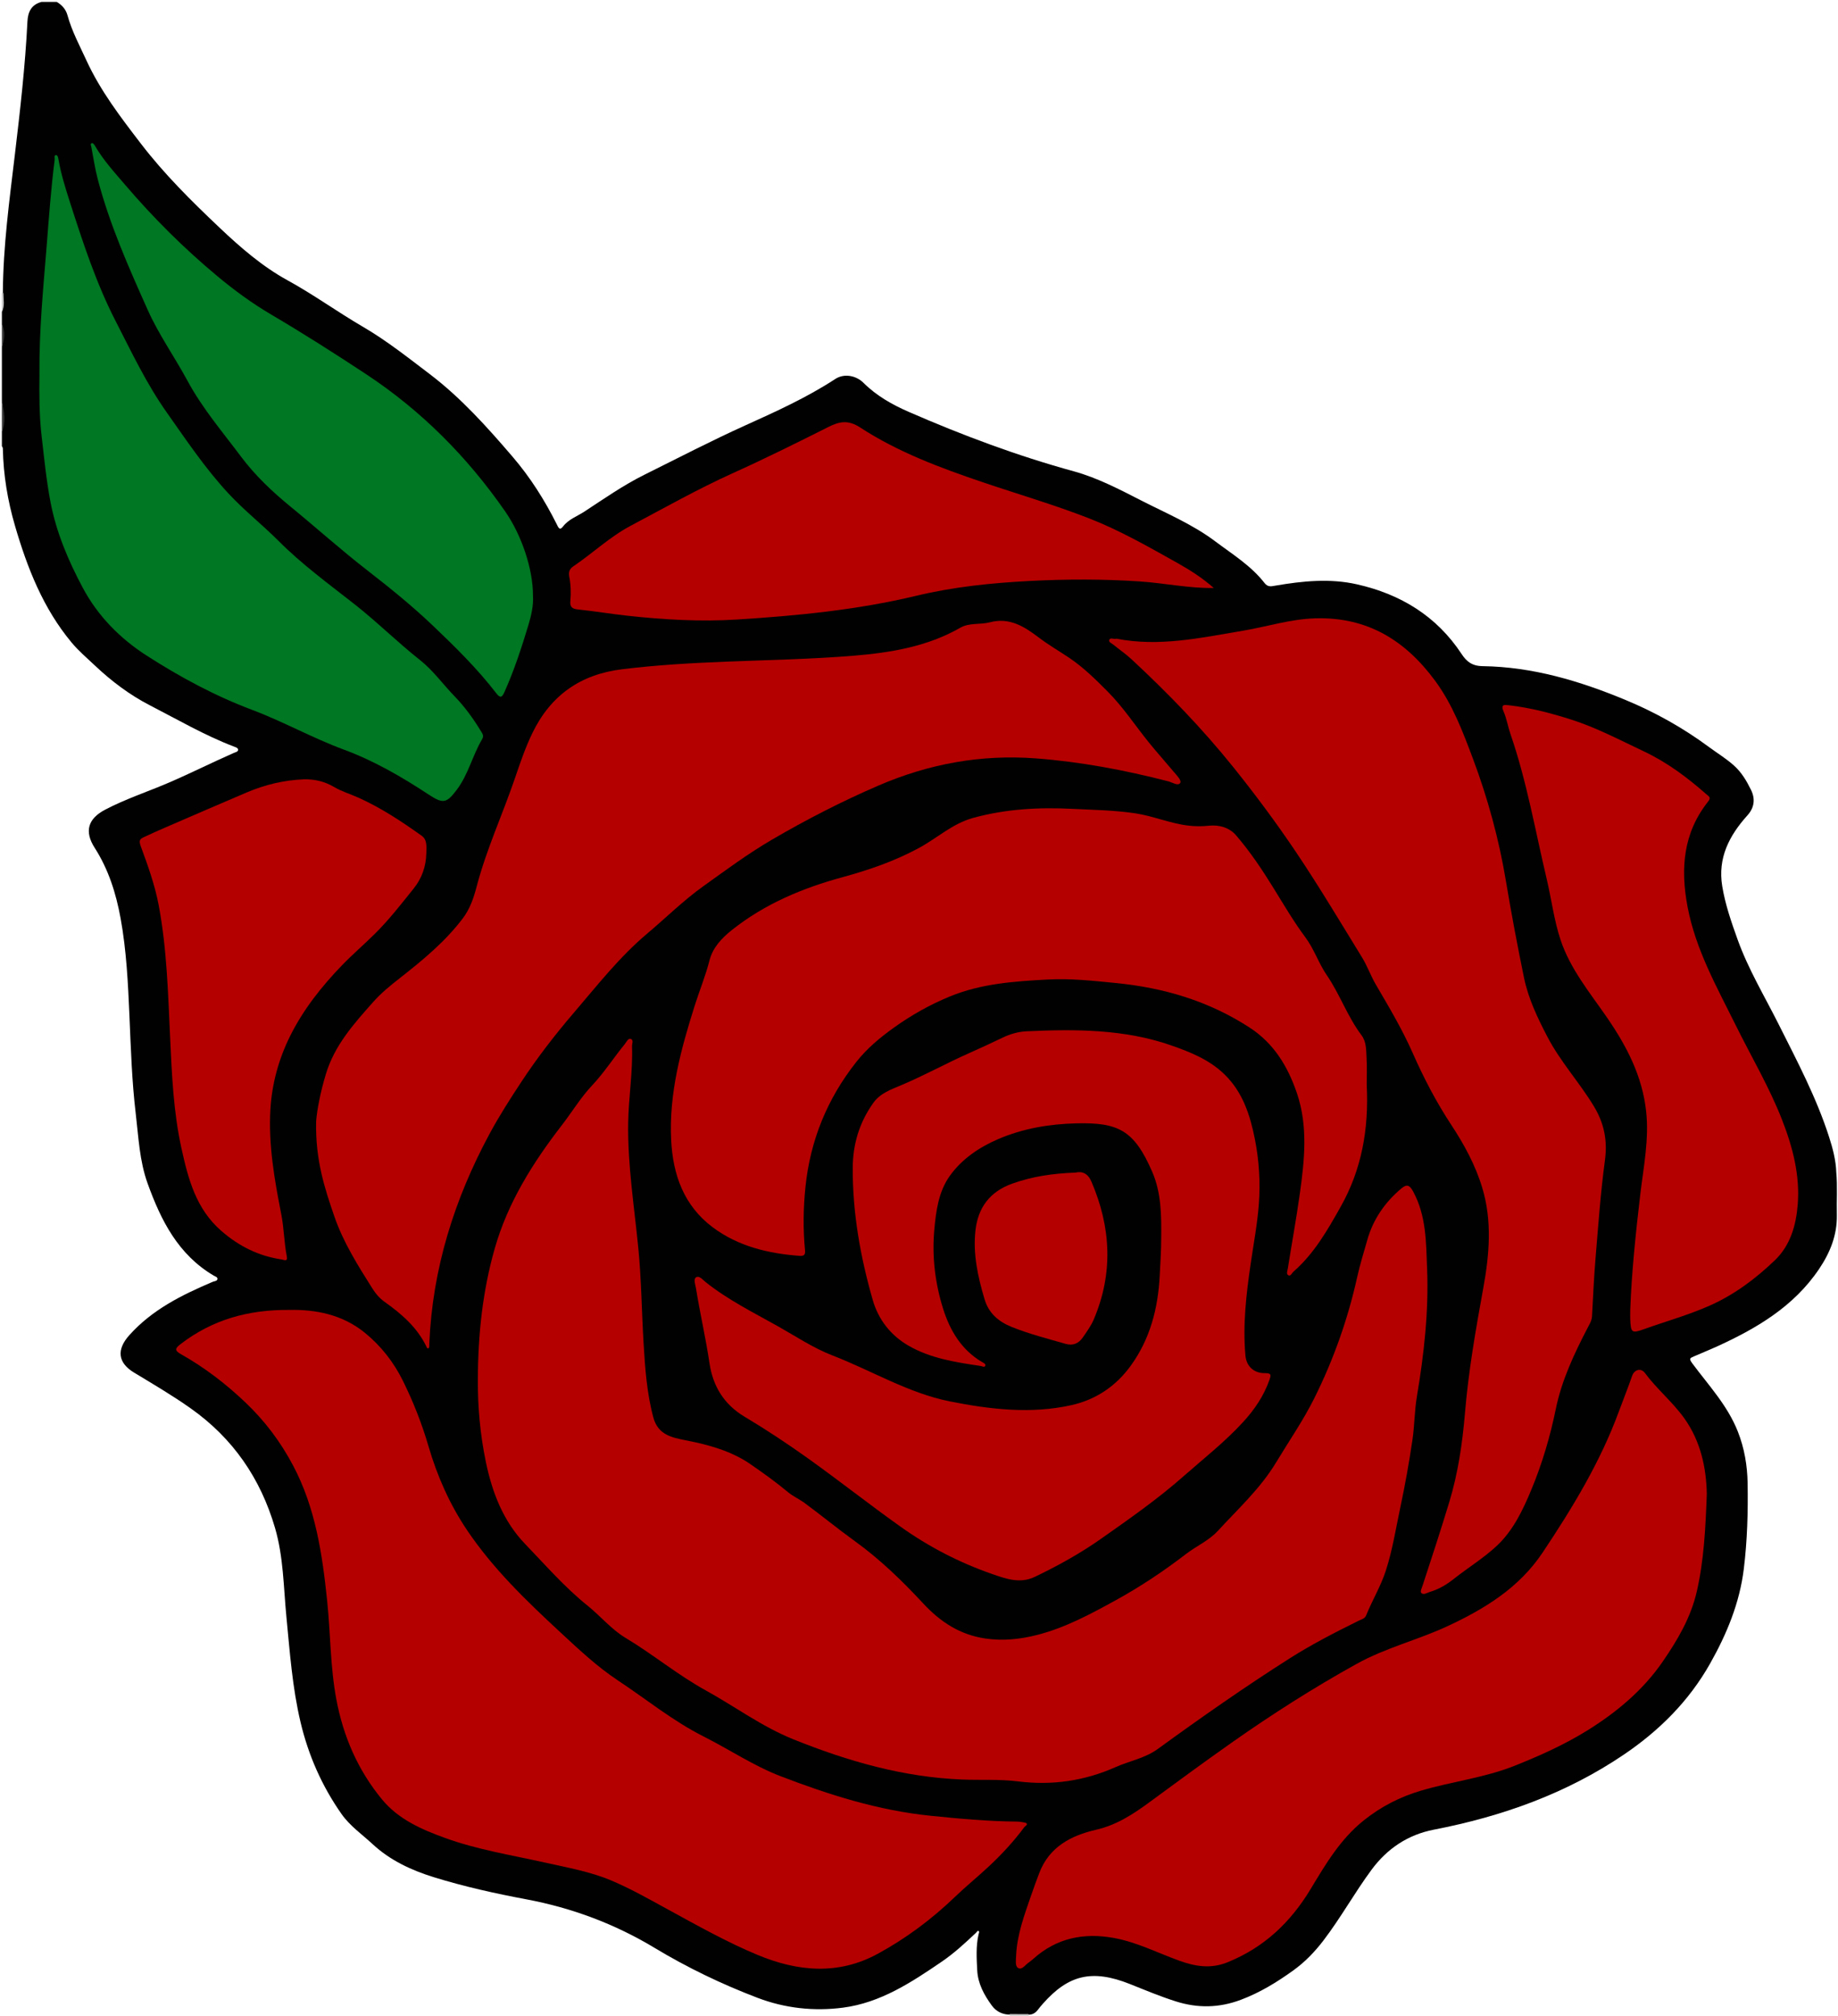 <?xml version="1.0" encoding="UTF-8" standalone="no"?>
<!-- Generator: Adobe Illustrator 16.0.0, SVG Export Plug-In . SVG Version: 6.00 Build 0)  -->

<svg
   xmlns:dc="http://purl.org/dc/elements/1.1/"
   xmlns:cc="http://creativecommons.org/ns#"
   xmlns:rdf="http://www.w3.org/1999/02/22-rdf-syntax-ns#"
   xmlns:svg="http://www.w3.org/2000/svg"
   xmlns="http://www.w3.org/2000/svg"
   xmlns:sodipodi="http://sodipodi.sourceforge.net/DTD/sodipodi-0.dtd"
   xmlns:inkscape="http://www.inkscape.org/namespaces/inkscape"
   version="1.1"
   id="Layer_1"
   x="0px"
   y="0px"
   width="972.094px"
   height="1066.094px"
   viewBox="0 0 972.094 1066.094"
   enable-background="new 0 0 972.094 1066.094"
   xml:space="preserve"
   inkscape:version="0.48.3.1 r9886"
   sodipodi:docname="rrose.svg"><defs
   id="defs57">
	

		
		
		
		
		
		
		
		
		
		
		
		
		
		
		
		
		
		
		
		
		
		
		
		
	</defs><sodipodi:namedview
   pagecolor="#ffffff"
   bordercolor="#666666"
   borderopacity="1"
   objecttolerance="10"
   gridtolerance="10"
   guidetolerance="10"
   inkscape:pageopacity="0"
   inkscape:pageshadow="2"
   inkscape:window-width="640"
   inkscape:window-height="480"
   id="namedview55"
   showgrid="false"
   inkscape:zoom="0.22136885"
   inkscape:cx="486.047"
   inkscape:cy="533.047"
   inkscape:window-x="65"
   inkscape:window-y="24"
   inkscape:window-maximized="0"
   inkscape:current-layer="Layer_1" />
<path
   clip-rule="evenodd"
   d="m 30,1 c 2.791,1.657 4.826,3.916 5.703,7.112 2.299,8.381 6.403,15.98 10.004,23.827 7.412,16.148 18.066,30.009 28.784,44 12.399,16.188 26.777,30.396 41.471,44.328 11.083,10.508 22.758,20.661 36.11,27.976 13.739,7.526 26.35,16.703 39.822,24.552 12.487,7.275 23.738,16.218 35.233,24.938 16.733,12.695 30.5,28.119 43.998,43.852 9.292,10.831 16.953,22.915 23.354,35.726 0.79,1.581 1.48,3.521 3.252,1.189 2.961,-3.898 7.488,-5.403 11.329,-7.922 10.416,-6.831 20.646,-13.991 31.843,-19.542 17.675,-8.762 35.188,-17.889 53.157,-26.004 16.357,-7.388 32.649,-14.754 47.716,-24.604 4.677,-3.058 11.007,-1.854 14.943,2.075 6.803,6.789 15.158,11.51 23.779,15.271 28.434,12.404 57.42,23.261 87.429,31.495 12.367,3.393 24.014,9.479 35.562,15.387 13.299,6.805 27.195,12.603 39.186,21.619 9.111,6.851 19.015,12.913 26.143,22.105 1.767,2.277 3.618,1.713 5.735,1.351 14.362,-2.457 28.837,-3.935 43.188,-0.681 23.034,5.222 42.061,16.754 55.311,36.881 2.516,3.82 5.394,6.3 11.055,6.379 26.465,0.367 51.341,7.793 75.668,17.908 15.758,6.553 30.363,14.73 44.043,24.842 4.393,3.246 9.06,6.079 13.18,9.75 4.094,3.648 6.747,8.18 9.092,12.947 2.366,4.812 1.736,9.429 -1.861,13.424 -9.628,10.693 -15.842,22.534 -13.36,37.546 1.605,9.714 4.798,18.896 8.117,28.148 5.644,15.729 14.229,29.929 21.658,44.733 9.808,19.543 20.063,38.898 26.771,59.817 1.927,6.007 3.543,12.137 3.766,18.519 0.682,7.55 0.122,15.115 0.307,22.663 0.176,10.556 -3.519,19.784 -9.34,28.444 -13.488,20.066 -33.333,31.638 -54.622,41.314 -3.788,1.722 -7.669,3.248 -11.48,4.93 -2.239,0.988 -2.956,1.128 -0.968,3.808 8.594,11.583 18.612,22.223 24.033,35.99 3.479,8.833 5.02,17.93 5.177,27.32 0.255,15.156 -0.165,30.314 -2.012,45.353 -2.202,17.936 -8.954,34.314 -17.815,50.02 -11.235,19.911 -26.897,35.481 -45.601,48.15 -30.539,20.688 -64.525,32.746 -100.537,39.722 -13.639,2.643 -24.611,9.962 -32.852,21.092 -9.02,12.181 -16.349,25.521 -25.577,37.581 -4.592,6.001 -9.725,11.318 -15.87,15.746 -8.684,6.256 -17.672,11.768 -27.795,15.569 -11.45,4.3 -22.738,4.489 -34.248,0.856 -8.271,-2.611 -16.261,-5.966 -24.308,-9.178 -20.27,-8.09 -32.741,-4.741 -46.128,10.406 -0.883,1 -1.741,2.021 -2.542,3.087 -1.402,1.866 -3.187,2.888 -5.58,2.665 -2.957,0 -5.911,0 -8.863,0 -4.117,0.067 -7.581,-1.509 -9.972,-4.776 -4.073,-5.566 -7.395,-11.621 -7.752,-18.663 -0.32,-6.299 -0.723,-12.658 0.682,-18.923 0.138,-0.616 0.6,-1.498 0.107,-1.833 -0.636,-0.435 -1.016,0.514 -1.438,0.912 -5.698,5.377 -11.536,10.775 -17.92,15.135 -16.085,10.985 -32.505,21.876 -52.471,24.463 -15.413,1.996 -30.68,0.311 -45.236,-5.245 -18.844,-7.192 -36.992,-15.915 -54.294,-26.344 -21.05,-12.689 -43.687,-21.174 -67.849,-25.709 -16.542,-3.105 -32.994,-6.747 -49.063,-11.733 -11.8,-3.662 -22.992,-8.843 -32.265,-17.442 -5.605,-5.197 -11.98,-9.576 -16.458,-15.95 -10.371,-14.764 -17.511,-31.008 -21.664,-48.497 -4.358,-18.352 -5.681,-37.13 -7.5,-55.863 -1.523,-15.684 -1.519,-31.575 -6.015,-46.95 -7.666,-26.219 -22.244,-47.407 -44.568,-63.198 -9.663,-6.835 -19.865,-12.83 -29.986,-18.939 -8.584,-5.183 -9.348,-12.122 -2.567,-19.719 12.114,-13.571 27.83,-21.34 44.134,-28.274 0.894,-0.38 2.272,-0.365 2.502,-1.349 0.274,-1.175 -1.14,-1.483 -1.93,-1.951 C 94.21,663.506 85.131,645.452 78.064,625.861 73.76,613.931 73.268,601.388 71.796,589.037 69.75,571.861 69.21,554.563 68.46,537.273 67.711,520.019 66.891,502.7 63.772,485.619 c -2.415,-13.226 -6.384,-25.812 -13.705,-37.25 -5.566,-8.696 -3.556,-15.383 5.534,-20.153 10.8,-5.668 22.392,-9.457 33.561,-14.248 11.639,-4.992 22.942,-10.7 34.533,-15.786 0.863,-0.379 2.246,-0.561 2.229,-1.647 -0.017,-1.059 -1.358,-1.378 -2.25,-1.719 C 108.221,388.91 93.942,380.566 79.299,373.037 68.656,367.565 58.985,360.289 50.231,352.014 46.006,348.021 41.566,344.266 37.807,339.743 22.774,321.652 14.437,300.356 7.953,278.164 4.063,264.85 1.779,251.253 1.513,237.353 1.5,236.827 1.328,236.391 1,236 c 0,-2.333 0,-4.667 0,-7 0.846,-5.667 0.846,-11.333 0,-17 0,-9.333 0,-18.667 0,-28 0.831,-4.333 0.831,-8.667 0,-13 0,-2 0,-4 0,-6 1.129,-3.392 0.223,-6.885 0.516,-10.32 C 1.663,130.208 4.978,106.01 7.862,81.781 10.65,58.36 13.337,34.932 14.51,11.364 14.769,6.169 16.674,2.412 22,1 c 2.667,0 5.333,0 8,0 z"
   id="path9"
   inkscape:connector-curvature="0"
   style="fill:#020101;fill-rule:evenodd" /><path
   clip-rule="evenodd"
   d="m 1,212 c 1.295,5.667 2.101,11.333 0,17 0,-5.667 0,-11.333 0,-17 z"
   id="path19"
   inkscape:connector-curvature="0"
   style="fill:#363636;fill-rule:evenodd" /><path
   clip-rule="evenodd"
   d="m 1,171 c 1.891,4.333 1.359,8.667 0,13 0,-4.333 0,-8.667 0,-13 z"
   id="path21"
   inkscape:connector-curvature="0"
   style="fill:#363636;fill-rule:evenodd" /><path
   clip-rule="evenodd"
   d="m 1,155 c 0.259,-0.174 0.53,-0.192 0.811,-0.058 C 1.82,158.317 2.677,161.761 1,165 c 0,-3.333 0,-6.667 0,-10 z"
   id="path23"
   inkscape:connector-curvature="0"
   style="fill:#c2c2c2;fill-rule:evenodd" /><path
   clip-rule="evenodd"
   d="m 544.057,1065.188 c 0.014,0.272 -0.006,0.544 -0.057,0.813 -3.333,0 -6.667,0 -10,0 0.01,-0.283 -0.006,-0.564 -0.048,-0.844 3.368,0.01 6.736,0.02 10.105,0.031 z"
   id="path25"
   inkscape:connector-curvature="0"
   style="fill:#c2c2c2;fill-rule:evenodd" /><path
   clip-rule="evenodd"
   d="m 252.748,729.408 c 0.038,-23.408 2.489,-46.56 8.904,-69.095 6.929,-24.342 20.149,-45.358 35.512,-65.254 5.367,-6.95 9.956,-14.602 15.971,-20.992 6.422,-6.821 11.407,-14.667 17.292,-21.848 0.905,-1.104 1.701,-3.184 3.119,-2.774 1.709,0.493 0.678,2.574 0.724,3.944 0.463,13.687 -1.877,27.238 -2.046,40.891 -0.271,22.042 3.209,43.79 5.355,65.645 1.643,16.731 1.794,33.562 2.794,50.322 0.786,13.166 1.693,26.494 5.175,39.422 2.47,9.171 9.668,10.595 17.457,12.119 11.938,2.335 23.861,5.638 33.888,12.559 6.777,4.678 13.573,9.553 19.967,14.873 2.635,2.193 5.896,3.616 8.673,5.66 8.89,6.545 17.471,13.6 26.364,20.014 13.468,9.713 25.213,21.079 36.329,33.06 9.215,9.934 19.573,16.646 32.92,18.597 9.345,1.365 18.545,0.404 27.674,-1.962 14.82,-3.843 28.121,-11.034 41.396,-18.34 12.999,-7.153 25.267,-15.341 37.046,-24.395 5.485,-4.215 12.118,-7.075 16.862,-12.246 10.722,-11.688 22.457,-22.324 30.852,-36.274 6.757,-11.229 14.282,-22.095 20.121,-33.812 10.176,-20.415 17.78,-41.863 22.725,-64.198 1.472,-6.65 3.518,-13.174 5.373,-19.707 3.052,-10.748 9.285,-19.8 17.945,-27.063 2.998,-2.514 4.452,-1.741 6.277,1.634 6.955,12.862 6.813,26.897 7.357,40.843 0.888,22.711 -1.64,45.137 -5.395,67.495 -1.281,7.63 -1.239,15.476 -2.379,23.138 -1.756,11.812 -3.831,23.568 -6.333,35.27 -2.418,11.305 -4.154,22.732 -7.742,33.784 -2.679,8.25 -7.183,15.646 -10.401,23.628 -0.711,1.765 -2.498,2.069 -3.959,2.793 -12.384,6.136 -24.682,12.425 -36.367,19.848 -23.857,15.155 -46.999,31.352 -69.846,47.975 -6.752,4.911 -14.945,6.313 -22.358,9.606 -16.482,7.321 -33.596,9.8 -51.603,7.543 -9.71,-1.218 -19.611,-0.587 -29.429,-0.976 -31.198,-1.235 -60.428,-9.638 -89.229,-21.216 -16.761,-6.738 -30.931,-17.357 -46.436,-25.905 -14.933,-8.233 -27.96,-19.112 -42.506,-27.831 -7.442,-4.461 -13.251,-11.571 -20.119,-17.083 -12.101,-9.71 -22.226,-21.434 -32.912,-32.512 -11.546,-11.971 -17.46,-27.239 -20.82,-43.527 -2.973,-14.426 -4.324,-28.952 -4.192,-43.653 z"
   id="path27"
   inkscape:connector-curvature="0"
   style="fill:#b50000;fill-rule:evenodd" /><path
   clip-rule="evenodd"
   d="m 167.205,592.995 c 0.433,-5.681 2.22,-15.31 5.159,-24.99 4.655,-15.327 14.748,-26.497 24.904,-37.971 4.342,-4.906 9.279,-8.89 14.384,-12.892 12.013,-9.414 23.786,-19.12 33.113,-31.438 3.832,-5.062 5.794,-10.956 7.306,-16.738 5.153,-19.71 13.708,-38.156 20.253,-57.33 2.79,-8.173 5.521,-16.287 9.31,-24.076 9.673,-19.886 25.392,-30.899 47.305,-33.604 18.356,-2.266 36.778,-3.296 55.238,-4.032 22.45,-0.896 44.946,-1.299 67.323,-3.137 19.544,-1.605 38.949,-4.791 56.462,-14.836 4.719,-2.706 10.47,-1.492 15.589,-2.838 10.399,-2.734 18.179,2.236 25.912,8.11 5.151,3.913 10.81,7.154 16.181,10.784 7.476,5.052 13.854,11.363 20.188,17.73 8.118,8.163 14.412,17.785 21.599,26.693 4.382,5.43 9.061,10.62 13.538,15.973 1.476,1.764 4.127,4.422 3.214,5.704 -1.216,1.706 -4.157,-0.34 -6.293,-0.891 -23.041,-5.951 -46.396,-10.352 -70.102,-12.138 -28.827,-2.173 -56.473,2.854 -83.196,14.381 -19.452,8.39 -38.139,17.997 -56.399,28.661 -12.656,7.391 -24.319,16.061 -36.198,24.558 -10.633,7.606 -19.77,16.701 -29.66,25.029 -14.748,12.416 -26.479,27.479 -38.871,41.938 -9.924,11.58 -19.314,23.746 -27.702,36.47 -5.917,8.976 -11.784,18.123 -16.893,27.621 -18.639,34.648 -30.178,71.396 -31.816,110.951 -0.033,0.795 0.084,1.945 -0.363,2.294 -0.706,0.55 -1.015,-0.52 -1.266,-1.033 -4.918,-10.046 -13.061,-17.078 -21.942,-23.383 -2.781,-1.975 -4.833,-4.438 -6.643,-7.308 -7.642,-12.118 -15.327,-24.374 -19.977,-37.866 -5.12,-14.851 -10.131,-29.986 -9.657,-50.396 z"
   id="path29"
   inkscape:connector-curvature="0"
   style="fill:#b50000;fill-rule:evenodd" /><path
   clip-rule="evenodd"
   d="m 153.198,692.779 c 13.664,-0.271 27.901,2.37 39.866,12.16 8.446,6.911 15.128,15.434 19.968,25.207 5.528,11.164 10.066,22.644 13.588,34.732 4.545,15.601 11.166,30.632 20.339,44.281 13.746,20.451 31.376,37.414 49.303,54.025 9.739,9.023 19.546,18.27 30.556,25.551 15.026,9.938 28.995,21.411 45.301,29.626 13.631,6.866 26.461,15.534 40.742,21.023 25.599,9.839 51.678,18.099 79.221,20.902 15.236,1.552 30.453,2.972 45.775,3.086 0.99,0.007 1.99,0.133 2.965,0.317 0.787,0.148 1.988,0.266 2.21,0.757 0.375,0.829 -0.825,1.24 -1.297,1.876 -5.54,7.472 -11.831,14.277 -18.602,20.618 -5.937,5.56 -12.281,10.689 -18.144,16.323 -12.279,11.8 -25.841,21.904 -40.737,30.019 -20.919,11.396 -42.364,9.42 -63.551,0.615 -16.277,-6.765 -31.658,-15.439 -47.1,-23.868 -9.923,-5.416 -19.764,-11.043 -30.133,-15.438 -11.167,-4.733 -23.233,-6.86 -35.054,-9.508 -17.837,-3.995 -35.96,-6.839 -53.217,-13.119 -12.407,-4.516 -24.488,-9.807 -33.17,-20.339 -12.747,-15.464 -20.452,-33.244 -24.145,-52.934 -3.236,-17.253 -3.052,-34.785 -4.856,-52.152 -2.573,-24.765 -6.181,-49.178 -18.058,-71.572 -6.659,-12.556 -14.959,-23.594 -25.402,-33.492 -10.375,-9.834 -21.467,-18.306 -33.804,-25.271 -3.519,-1.986 -3.25,-3.051 -0.259,-5.35 16.645,-12.792 35.564,-18.292 57.695,-18.075 z"
   id="path31"
   inkscape:connector-curvature="0"
   style="fill:#b50000;fill-rule:evenodd" /><path
   clip-rule="evenodd"
   d="m 590.509,337.783 c 22.45,4.425 44.555,-0.441 66.927,-4.218 12.692,-2.143 25.039,-6.149 38.115,-6.543 27.511,-0.829 47.671,11.562 63.497,33.071 9.214,12.522 14.579,26.809 19.938,41.076 7.903,21.044 13.807,42.766 17.494,64.894 2.842,17.049 6.049,34.013 9.521,50.922 2.278,11.09 7.119,21.236 12.405,31.371 6.921,13.27 17.024,24.178 24.65,36.855 5.382,8.948 7.176,17.983 5.767,28.441 -2.306,17.103 -3.511,34.36 -4.951,51.571 -0.859,10.266 -1.316,20.566 -1.876,30.855 -0.135,2.466 -1.422,4.42 -2.479,6.463 -7.056,13.618 -13.584,27.496 -16.671,42.596 -3.01,14.72 -7.252,29.056 -13.002,42.852 -4.399,10.556 -9.443,21.191 -17.82,29.171 -7.039,6.706 -15.548,11.849 -23.213,17.927 -3.844,3.048 -7.946,5.462 -12.598,6.826 -1.466,0.43 -3.375,1.892 -4.597,0.429 -0.557,-0.667 0.427,-2.733 0.881,-4.109 4.768,-14.477 9.483,-28.962 13.926,-43.551 4.738,-15.558 7.045,-31.459 8.387,-47.449 1.867,-22.249 5.7,-44.133 9.687,-66.038 3.21,-17.636 4.74,-35.409 -0.512,-52.897 -3.592,-11.959 -9.533,-22.916 -16.414,-33.367 -7.956,-12.083 -14.604,-24.868 -20.455,-38.122 -5.504,-12.467 -12.495,-24.211 -19.372,-35.957 -2.788,-4.763 -4.586,-9.971 -7.441,-14.611 -11.498,-18.691 -22.728,-37.576 -34.975,-55.771 -10.365,-15.397 -21.451,-30.323 -33.117,-44.834 -16.416,-20.419 -34.552,-39.122 -53.696,-56.91 -3.038,-2.822 -6.493,-5.193 -9.719,-7.817 -0.86,-0.7 -2.541,-1.317 -2.151,-2.412 0.563,-1.588 2.31,-0.252 3.864,-0.714 z"
   id="path33"
   inkscape:connector-curvature="0"
   style="fill:#b50000;fill-rule:evenodd" /><path
   clip-rule="evenodd"
   d="m 614.139,655.163 c 0.126,-12.01 0.146,-24.111 -4.704,-35.343 -9.604,-22.246 -18.09,-26.268 -40.297,-25.719 -14.133,0.35 -28.146,2.693 -41.307,8.374 -10.091,4.355 -19.146,10.524 -25.52,19.438 -5.918,8.276 -7.279,18.497 -8.172,28.43 -1.278,14.229 0.418,28.371 4.69,41.915 3.588,11.375 9.611,21.572 20.416,27.985 0.819,0.486 2.22,1.062 1.86,2.043 -0.384,1.05 -1.679,0.24 -2.567,0.108 -13.156,-1.946 -26.437,-4 -38.069,-10.729 -9.249,-5.349 -15.854,-13.604 -18.878,-24.126 -6.552,-22.791 -10.662,-45.947 -10.59,-69.784 0.039,-12.752 3.568,-24.198 10.924,-34.527 3.573,-5.017 9.389,-7.066 14.526,-9.223 12.273,-5.151 23.892,-11.604 36.022,-16.997 5.926,-2.635 11.817,-5.351 17.658,-8.168 4.11,-1.982 8.434,-3.228 12.929,-3.429 25.818,-1.155 51.584,-1.193 76.401,7.485 10.19,3.564 20.245,7.573 28.238,15.396 9.648,9.443 13.497,21.571 15.999,34.23 2.232,11.294 2.935,22.838 2.084,34.282 -0.786,10.563 -2.795,21.037 -4.319,31.542 -2.34,16.124 -4.246,32.269 -2.771,48.609 0.5,5.538 4.385,9.341 10.332,9.263 3.465,-0.045 3.259,0.994 2.343,3.601 -2.974,8.453 -7.792,15.564 -13.852,22.189 -9.687,10.593 -20.926,19.35 -31.619,28.784 -13.75,12.131 -28.729,22.573 -43.653,33.069 -11.01,7.742 -22.836,14.287 -35.014,20.116 -7.894,3.779 -15.53,0.882 -22.73,-1.622 -17.179,-5.974 -33.311,-14.34 -48.13,-24.883 -16.508,-11.744 -32.425,-24.316 -48.908,-36.096 -10.941,-7.818 -22.196,-15.264 -33.733,-22.168 -10.922,-6.536 -16.699,-16.257 -18.471,-28.187 -1.981,-13.337 -5.032,-26.449 -7.174,-39.735 -0.309,-1.916 -1.427,-4.712 0.004,-5.7 1.688,-1.167 3.558,1.229 5.015,2.395 11.772,9.423 25.229,16.085 38.266,23.407 9.564,5.373 18.772,11.557 29.024,15.514 20.725,8.001 40.027,19.877 62.038,24.262 21.238,4.231 42.808,6.773 64.33,1.949 12.885,-2.888 23.486,-10.051 31.267,-20.804 10.266,-14.188 14.464,-30.38 15.337,-47.714 0.327,-6.476 0.774,-12.943 0.775,-19.432 z"
   id="path35"
   inkscape:connector-curvature="0"
   style="fill:#b50000;fill-rule:evenodd" /><path
   clip-rule="evenodd"
   d="m 722.834,573.604 c 1.211,23.636 -2.736,44.967 -13.681,64.43 -6.974,12.401 -14.087,24.952 -25.096,34.53 -0.833,0.725 -1.422,2.474 -2.564,1.932 -1.381,-0.654 -0.571,-2.395 -0.387,-3.569 2.072,-13.133 4.478,-26.217 6.323,-39.38 2.504,-17.857 4.453,-35.929 -1.501,-53.392 -4.751,-13.934 -11.993,-26.268 -25.126,-34.778 -21.643,-14.025 -45.307,-21 -70.688,-23.498 -11.941,-1.175 -23.86,-2.496 -35.856,-1.855 -17.579,0.938 -35.212,2.136 -51.732,8.903 -10.548,4.32 -20.441,9.875 -29.824,16.594 -7.375,5.281 -14.142,10.95 -19.71,17.976 -15.418,19.454 -24.467,41.541 -27.004,66.303 -1.142,11.146 -1.312,22.273 -0.221,33.406 0.267,2.721 -0.824,3.121 -3.069,2.951 -16.532,-1.248 -32.359,-5.046 -45.81,-15.136 -15.213,-11.413 -21.014,-27.775 -21.917,-46.136 -1.207,-24.519 5.108,-47.749 12.387,-70.825 2.549,-8.08 5.796,-15.908 7.898,-24.166 1.727,-6.78 6.486,-11.804 11.98,-16.155 17.372,-13.756 37.213,-22.06 58.444,-27.844 13.894,-3.786 27.451,-8.456 40.359,-15.433 9.574,-5.174 17.677,-12.869 28.585,-15.877 17.399,-4.799 35.012,-5.705 52.868,-4.797 10.956,0.558 21.934,0.711 32.816,2.328 9.547,1.419 18.494,5.36 28.117,6.51 3.669,0.438 7.22,0.458 10.896,0.069 5.501,-0.581 10.879,0.975 14.434,5.101 7.476,8.677 13.82,18.196 19.863,27.988 5.406,8.761 10.648,17.711 16.802,25.97 4.64,6.228 6.948,13.633 11.255,19.909 6.963,10.151 10.972,21.971 18.405,31.836 2.656,3.525 2.442,7.9 2.68,11.996 0.302,5.146 0.074,10.323 0.074,14.109 z"
   id="path37"
   inkscape:connector-curvature="0"
   style="fill:#b50000;fill-rule:evenodd" /><path
   clip-rule="evenodd"
   d="m 902.703,790.086 c -0.68,18.354 -1.524,35.08 -5.279,51.538 -3.138,13.752 -10.072,25.525 -17.928,36.984 -10.509,15.329 -24.588,27.008 -39.983,36.57 -12.026,7.47 -25.167,13.386 -38.503,18.694 -16.051,6.39 -33.151,8.295 -49.508,13.154 -10.993,3.266 -21.023,8.34 -30.253,15.738 -12.496,10.017 -20.184,23.217 -28.157,36.422 -10.582,17.523 -24.645,30.859 -43.934,38.619 -8.974,3.609 -17.241,2.13 -25.673,-0.938 -11.369,-4.136 -22.26,-9.715 -34.267,-11.925 -15.9,-2.927 -30.423,-0.052 -42.754,11.068 -0.863,0.778 -1.812,1.467 -2.747,2.162 -1.665,1.239 -3.381,3.878 -5.346,2.563 -1.502,-1.006 -1.06,-3.948 -0.974,-6.141 0.441,-11.326 4.368,-21.776 7.997,-32.302 1.352,-3.92 2.785,-7.813 4.257,-11.69 5.252,-13.835 16.808,-19.853 30.015,-22.886 10.925,-2.509 19.831,-8.367 28.489,-14.743 14.331,-10.553 28.699,-21.094 43.231,-31.322 21.293,-14.988 43.281,-29.013 66.128,-41.684 15.422,-8.553 32.508,-12.666 48.301,-20.045 19.585,-9.151 37.623,-20.188 50.072,-38.838 15.797,-23.668 30.484,-47.832 40.348,-74.696 2.285,-6.224 4.797,-12.369 6.944,-18.655 1.186,-3.471 4.706,-4.422 6.794,-1.602 6.253,8.447 14.463,15.164 20.609,23.659 9.035,12.489 11.85,26.828 12.121,40.296 z"
   id="path39"
   inkscape:connector-curvature="0"
   style="fill:#b50000;fill-rule:evenodd" /><path
   clip-rule="evenodd"
   d="m 20.868,198.247 c -0.239,-23.117 1.962,-45.116 3.73,-67.164 1.249,-15.569 2.331,-31.142 4.327,-46.637 0.109,-0.848 -0.521,-2.322 0.677,-2.398 0.955,-0.061 1.169,1.438 1.337,2.389 1.329,7.546 3.589,14.841 5.928,22.113 6.921,21.519 13.918,43.06 24.26,63.208 8.416,16.396 16.321,33.154 26.997,48.274 10.42,14.757 20.419,29.753 32.862,43.12 8.308,8.925 17.794,16.359 26.314,24.905 12.342,12.379 26.444,22.697 40.1,33.409 12.042,9.446 22.838,20.236 34.837,29.696 6.838,5.392 12.069,12.792 18.206,19.111 5.35,5.509 9.785,11.649 13.763,18.176 0.886,1.453 1.89,2.604 0.786,4.469 -5.079,8.57 -7.239,18.558 -13.35,26.69 -5.526,7.355 -7.321,7.613 -15.088,2.508 -14.149,-9.301 -28.673,-17.747 -44.764,-23.695 -16.498,-6.098 -32.019,-14.823 -48.488,-21.014 -19.767,-7.43 -38.186,-17.409 -55.748,-28.686 -13.946,-8.955 -25.758,-20.813 -33.806,-35.917 -7.639,-14.335 -13.944,-29.167 -17.006,-45.103 -2.219,-11.549 -3.364,-23.315 -4.727,-35.016 -1.291,-11.087 -1.27,-22.25 -1.147,-32.438 z"
   id="path41"
   inkscape:connector-curvature="0"
   style="fill:#007722;fill-rule:evenodd" /><path
   clip-rule="evenodd"
   d="m 862.221,692.808 c 0.726,-20.021 2.89,-40.519 5.292,-61.005 1.72,-14.671 4.753,-29.271 3.097,-44.189 -2.054,-18.495 -10.173,-34.181 -20.633,-49.403 -9.039,-13.156 -19.5,-25.667 -24.663,-41.279 -3.453,-10.441 -4.743,-21.334 -7.263,-31.968 -6.076,-25.647 -10.538,-51.686 -19.165,-76.699 -1.351,-3.913 -1.995,-8.103 -3.628,-11.878 -1.72,-3.976 0.336,-3.677 2.954,-3.375 11.243,1.3 22.132,4.156 32.879,7.585 13.278,4.237 25.534,10.757 38.097,16.672 12.444,5.86 23.118,13.83 33.278,22.786 1.235,1.089 2.69,1.65 0.964,3.818 -13.232,16.605 -14.715,35.479 -10.932,55.581 4.284,22.76 15.504,42.553 25.581,62.921 8.241,16.66 17.758,32.709 24.518,50.088 5.584,14.357 9.435,29.151 8.184,44.677 -0.88,10.913 -3.894,21.514 -12.053,29.341 -10.213,9.8 -21.493,18.261 -34.619,24.068 -11.243,4.975 -23.064,8.25 -34.589,12.392 -6.523,2.344 -6.988,1.866 -7.29,-5.031 -0.065,-1.498 -0.009,-3 -0.009,-5.102 z"
   id="path43"
   inkscape:connector-curvature="0"
   style="fill:#b50000;fill-rule:evenodd" /><path
   clip-rule="evenodd"
   d="m 161.026,412.15 c 5.613,-0.058 10.759,1.169 15.704,4.083 3.974,2.342 8.518,3.702 12.764,5.601 12.016,5.373 22.931,12.621 33.592,20.224 2.971,2.117 2.446,6.083 2.381,9.276 -0.137,6.817 -2.354,13.179 -6.61,18.48 -6.616,8.243 -13.137,16.664 -20.627,24.07 -5.651,5.588 -11.729,10.81 -17.278,16.542 -10.915,11.273 -20.66,23.648 -27.578,37.62 -5.941,11.999 -9.585,25.119 -10.368,38.771 -1.079,18.797 2.177,37.151 5.761,55.439 1.445,7.374 1.488,14.881 2.918,22.228 0.582,2.99 -1.492,1.779 -2.721,1.597 -12.174,-1.805 -22.563,-6.959 -31.935,-15.127 -13.384,-11.666 -17.478,-27.435 -21.043,-43.576 -4.253,-19.256 -5.083,-38.896 -6,-58.505 -1.096,-23.429 -1.697,-46.891 -6.034,-70.044 -2.03,-10.835 -5.79,-21.163 -9.554,-31.433 -1.133,-3.092 -0.245,-3.738 1.766,-4.686 3.76,-1.772 7.558,-3.467 11.373,-5.117 14.338,-6.202 28.664,-12.436 43.046,-18.534 9.719,-4.12 19.862,-6.54 30.443,-6.909 z"
   id="path45"
   inkscape:connector-curvature="0"
   style="fill:#b50000;fill-rule:evenodd" /><path
   clip-rule="evenodd"
   d="m 281.884,315.066 c 0.331,5.124 -0.909,10.503 -2.49,15.733 -3.606,11.929 -7.487,23.771 -12.589,35.179 -1.224,2.736 -2.162,3.486 -4.28,0.732 -10.039,-13.053 -21.713,-24.513 -33.627,-35.869 -10.955,-10.442 -22.725,-19.959 -34.55,-29.132 C 180.307,290.815 167.125,278.96 153.407,267.737 143.96,260.009 134.839,251.355 127.57,241.624 117.776,228.514 107.078,216.061 99.162,201.392 92.397,188.857 84.004,177.037 78.181,164.031 68.074,141.455 57.977,118.786 51.69,94.726 50.225,89.121 49.382,83.353 48.291,77.654 c -0.132,-0.689 -0.784,-1.699 0.427,-1.964 0.363,-0.079 1.077,0.674 1.374,1.192 4.419,7.708 10.406,14.21 16.124,20.906 14.912,17.464 31.178,33.643 48.795,48.307 8.862,7.377 18.237,14.264 28.305,20.195 17.016,10.023 33.684,20.629 50.189,31.513 29.408,19.393 53.639,43.82 73.651,72.633 8.776,12.637 14.774,30.602 14.728,44.63 z"
   id="path47"
   inkscape:connector-curvature="0"
   style="fill:#007722;fill-rule:evenodd" /><path
   clip-rule="evenodd"
   d="m 642.011,310.962 c -13.192,0.234 -26.113,-2.596 -39.226,-3.466 -19.327,-1.284 -38.644,-1.249 -57.923,-0.258 -20.256,1.042 -40.519,3.104 -60.272,7.848 -31.203,7.493 -62.941,10.544 -94.816,12.561 -19.313,1.223 -38.626,0.084 -57.856,-2.006 -8.726,-0.948 -17.396,-2.413 -26.126,-3.308 -3.144,-0.322 -4.445,-1.212 -4.132,-4.526 0.408,-4.313 0.223,-8.658 -0.601,-12.941 -0.419,-2.178 0.151,-3.987 2.006,-5.239 10.317,-6.957 19.411,-15.686 30.463,-21.548 17.904,-9.494 35.6,-19.496 54.042,-27.827 17.122,-7.735 33.915,-16.071 50.678,-24.495 5.809,-2.919 10.428,-3.746 16.677,0.326 20.047,13.063 42.389,21.358 64.963,29.005 18.726,6.343 37.723,11.889 56.16,19.08 16.313,6.362 31.441,15.063 46.671,23.574 6.844,3.824 13.38,8.053 19.258,13.258 l 0.034,-0.038 z"
   id="path49"
   inkscape:connector-curvature="0"
   style="fill:#b50000;fill-rule:evenodd" /><path
   clip-rule="evenodd"
   d="m 568.848,620.149 c 3.514,-0.844 6.543,0.467 8.383,4.748 10.398,24.201 11.65,48.546 1.189,73.031 -1.422,3.33 -3.658,6.338 -5.709,9.366 -2.173,3.208 -5.254,4.538 -9.1,3.429 -9.56,-2.759 -19.222,-5.206 -28.479,-8.922 -6.949,-2.789 -12.205,-7.204 -14.433,-14.733 -3.51,-11.862 -6.175,-23.826 -4.793,-36.301 1.353,-12.197 7.665,-20.534 19.382,-24.76 10.608,-3.823 21.562,-5.429 33.56,-5.858 z"
   id="path51"
   inkscape:connector-curvature="0"
   style="fill:#b50000;fill-rule:evenodd" /><polygon
   clip-rule="evenodd"
   points="642.115,311.129 642.012,310.962 641.976,310.999 "
   id="polygon53"
   style="fill:#b50000;fill-rule:evenodd" />
</svg>